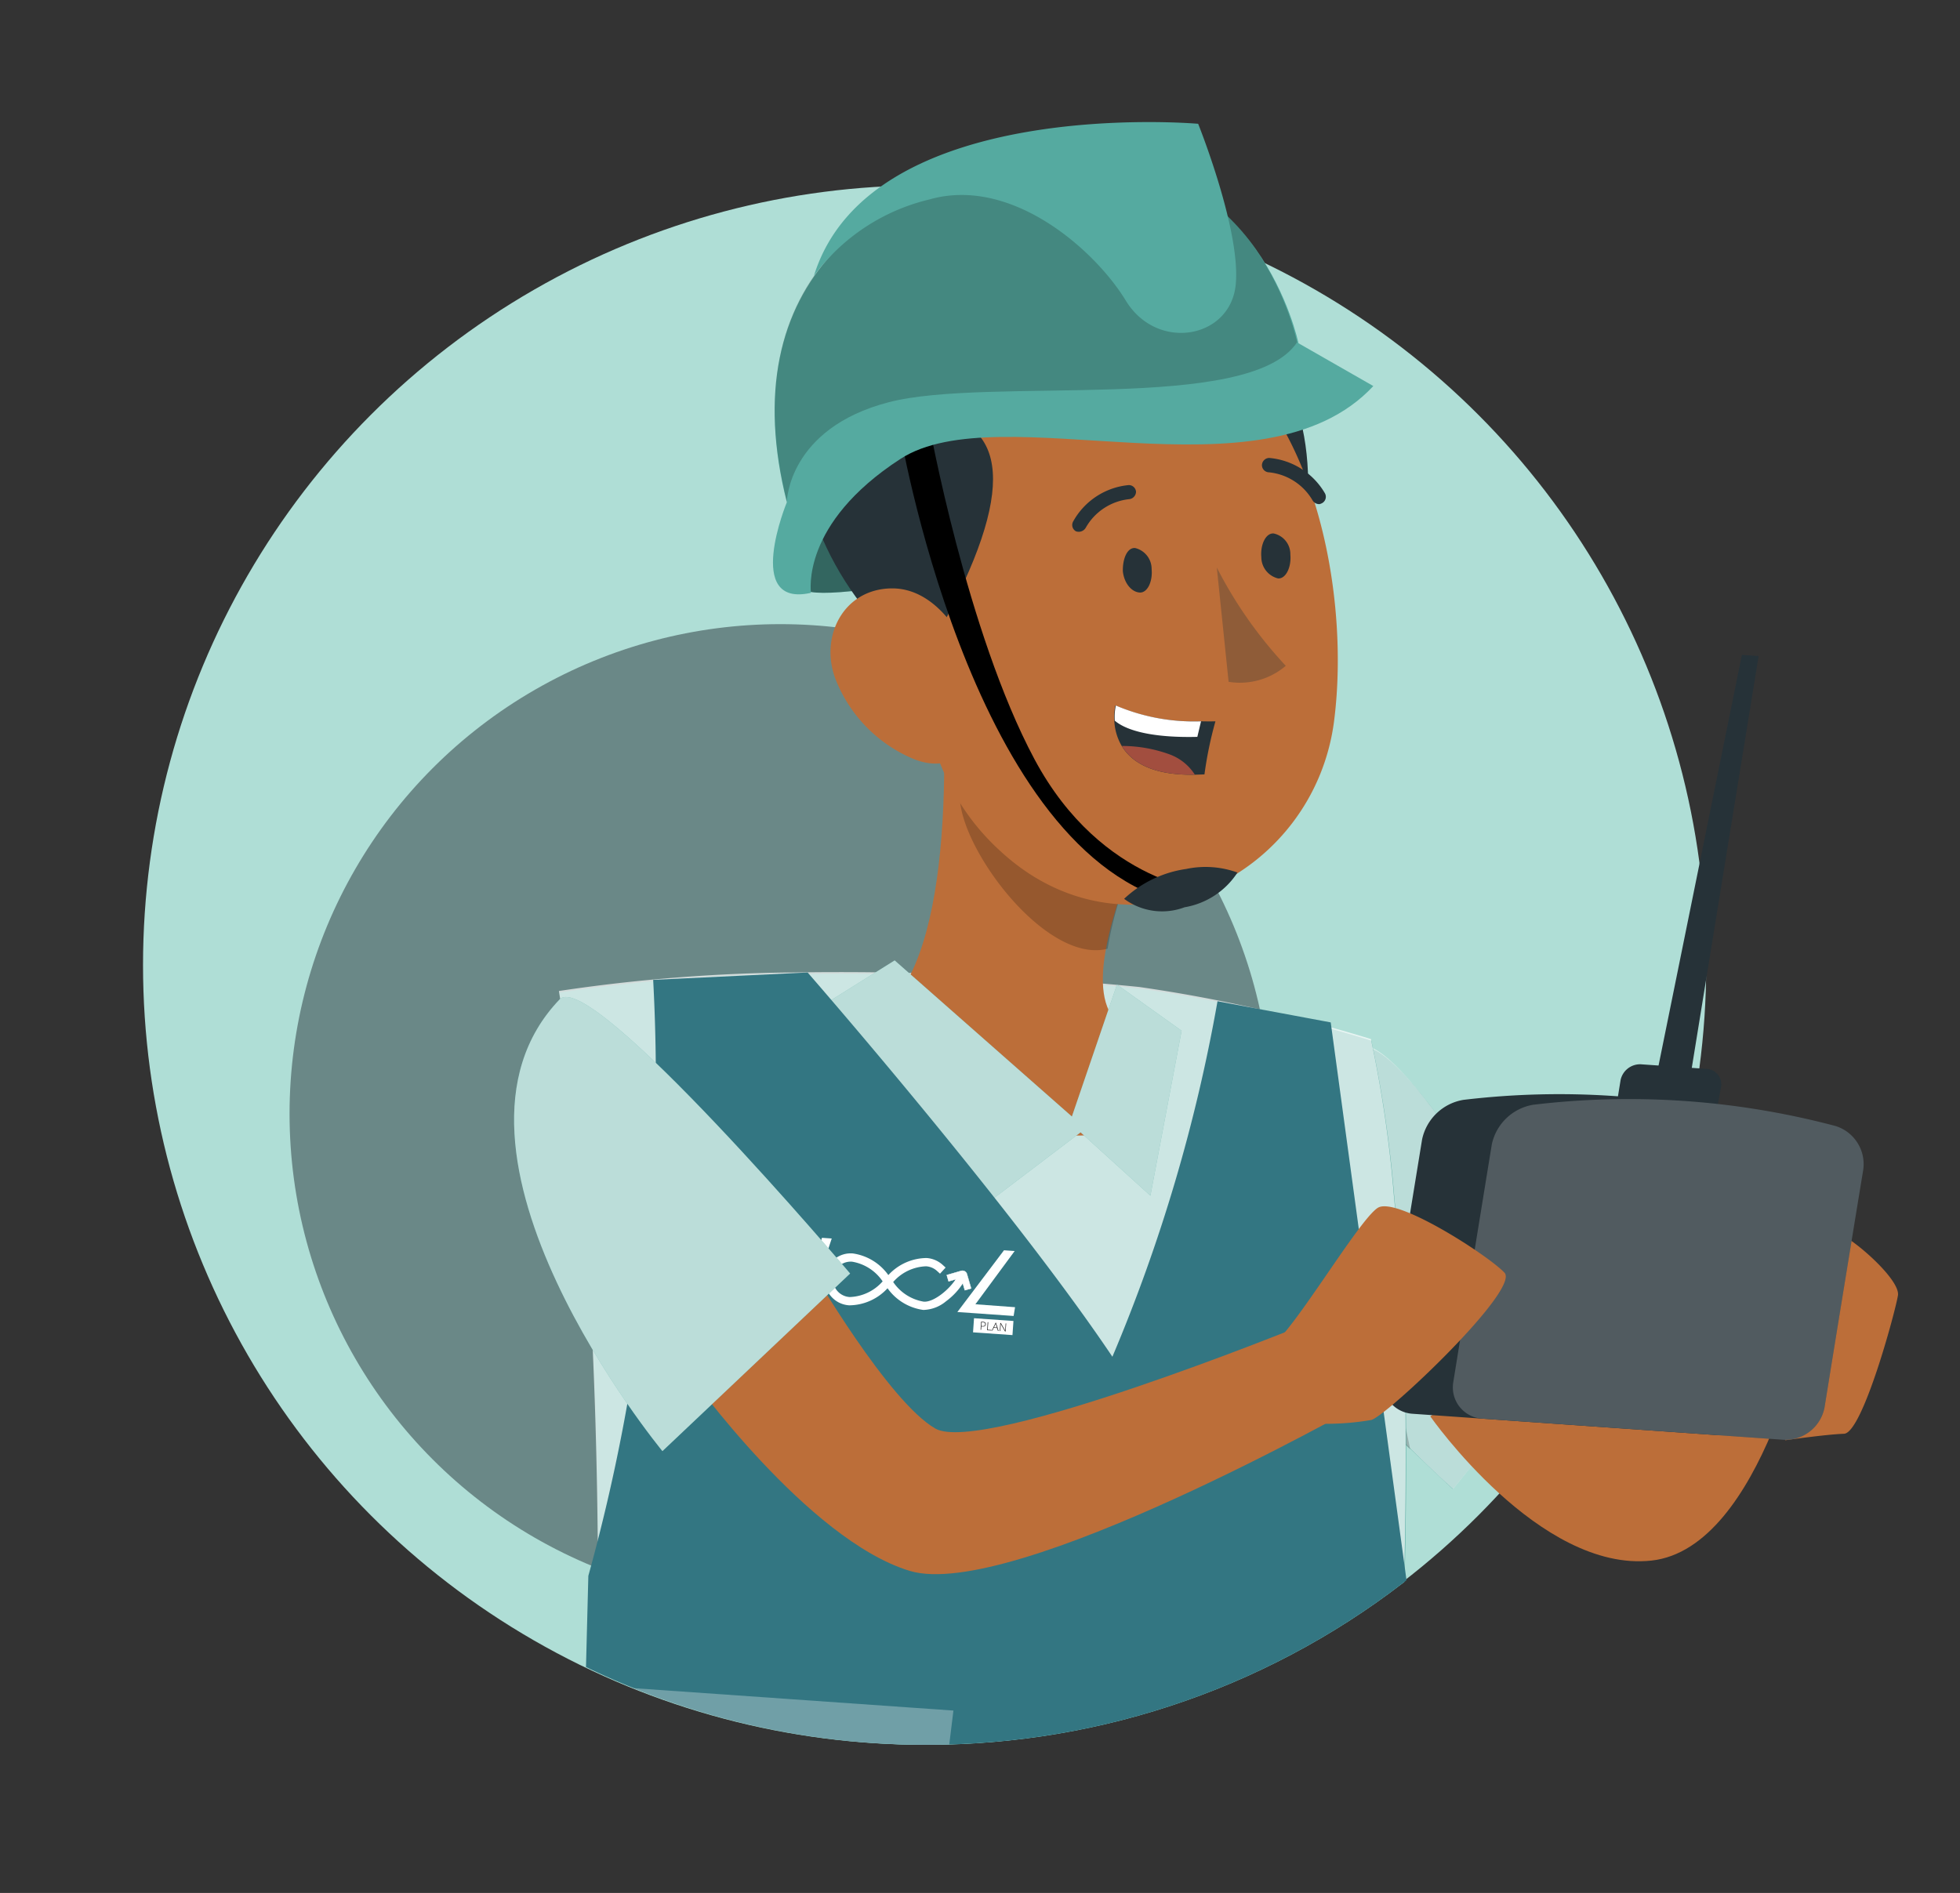 <svg xmlns="http://www.w3.org/2000/svg" xmlns:xlink="http://www.w3.org/1999/xlink" width="162.665" height="157.13" viewBox="0 0 162.665 157.13">
  <rect x="0" y="0" width="162.665" height="157.13" fill="#333333" stroke="none"/>
  <defs>
    <clipPath id="clip-path">
      <path id="Tracé_19068" data-name="Tracé 19068" d="M4794.78-322.255c-.867,35.526-9.842,42.755-14.072,44.264-7.817,6.252-31.1-9.3-31.1-9.3A64.727,64.727,0,0,1,4709-273.045a65,65,0,0,1-65-65,65.023,65.023,0,0,1,51.175-63.526c4.455-.966,9.63-16.308,14.375-16.308,10,0,54.892,5.2,63.358,9.235,10.365,4.944-16.744,24.45-10.295,33.837,5.173,7.529,13.994,3.434,20.3,4.257C4789.6-370.552,4795.158-345.841,4794.78-322.255Z" fill="none"/>
    </clipPath>
  </defs>
  <g id="Pilote-Drone" transform="translate(526.862 -141.977)">
    <ellipse id="Ellipse_204" data-name="Ellipse 204" cx="64.866" cy="64.723" rx="64.866" ry="64.723" transform="translate(-514.992 157.365)" fill="#afded6"/>
    <ellipse id="Ellipse_205" data-name="Ellipse 205" cx="40.734" cy="40.644" rx="40.734" ry="40.644" transform="translate(-502.831 193.786)" fill="#263238" opacity="0.5"/>
    <g id="Groupe_947" data-name="Groupe 947" transform="translate(-5158.995 559.855)">
      <g id="Groupe_946" data-name="Groupe 946" clip-path="url(#clip-path)">
        <path id="Tracé_35" data-name="Tracé 35" d="M230.432,195.61c5.135,1.657,18.6,22.745,18.6,22.745l-9.31,13.253s-12.739-10.122-14.5-13.965C220.409,207.157,230.432,195.61,230.432,195.61Z" transform="matrix(0.998, 0.07, -0.07, 0.998, 4529.675, -542.199)" fill="#55aaa0"/>
        <path id="Tracé_36" data-name="Tracé 36" d="M249.022,218.382l-9.294,13.253s-1.657-1.292-3.761-3.1c-3.91-3.313-9.608-8.382-10.751-10.867a17.558,17.558,0,0,1,.4-14.065,32.239,32.239,0,0,1,4.8-8.035C235.554,197.359,249.022,218.382,249.022,218.382Z" transform="matrix(0.998, 0.07, -0.07, 0.998, 4529.69, -542.225)" fill="#fff" opacity="0.6" style="mix-blend-mode: normal;isolation: isolate"/>
        <path id="Tracé_37" data-name="Tracé 37" d="M235.958,225.392c-3.91-3.313-9.608-8.382-10.751-10.867a17.565,17.565,0,0,1,.4-14.065A106.734,106.734,0,0,1,235.958,225.392Z" transform="matrix(0.998, 0.07, -0.07, 0.998, 4529.46, -539.022)" opacity="0.2" style="mix-blend-mode: normal;isolation: isolate"/>
        <path id="Tracé_38" data-name="Tracé 38" d="M204.65,412.69H190.072a1.043,1.043,0,0,0-1.027.828L186.676,424.2a1.775,1.775,0,0,0,1.358,2.1,1.593,1.593,0,0,0,.4,0c4.721,0,8.151-.365,14.081-.365,3.645,0,14.661.381,19.7.381s5.7-4.97,3.645-5.434c-9.26-2.021-16.218-4.8-19.184-7.471A2.929,2.929,0,0,0,204.65,412.69Z" transform="matrix(0.998, 0.07, -0.07, 0.998, 4495.312, -401.718)" fill="#263238"/>
        <path id="Tracé_39" data-name="Tracé 39" d="M241.991,412.461H227.4a1.044,1.044,0,0,0-1.011.828l-2.369,10.685a1.757,1.757,0,0,0,1.33,2.1l.028.007h.4c4.721,0,8.151-.364,14.081-.364,3.645,0,14.661.381,19.7.381s5.7-4.97,3.628-5.434c-9.244-2.021-16.218-4.821-19.184-7.471A2.884,2.884,0,0,0,241.991,412.461Z" transform="matrix(0.998, 0.07, -0.07, 0.998, 4519.779, -400.158)" fill="#263238"/>
        <path id="Tracé_40" data-name="Tracé 40" d="M204.65,412.69H190.072a1.043,1.043,0,0,0-1.027.828L186.676,424.2a1.775,1.775,0,0,0,1.358,2.1,1.593,1.593,0,0,0,.4,0c4.721,0,8.151-.365,14.081-.365,3.645,0,14.661.381,19.7.381s5.7-4.97,3.645-5.434c-9.26-2.021-16.218-4.8-19.184-7.471A2.929,2.929,0,0,0,204.65,412.69Z" transform="matrix(0.998, 0.07, -0.07, 0.998, 4495.312, -401.718)" fill="#fff" opacity="0.3" style="mix-blend-mode: normal;isolation: isolate"/>
        <path id="Tracé_41" data-name="Tracé 41" d="M241.991,412.461H227.4a1.044,1.044,0,0,0-1.011.828l-2.369,10.685a1.757,1.757,0,0,0,1.33,2.1l.028.007h.4c4.721,0,8.151-.364,14.081-.364,3.645,0,14.661.381,19.7.381s5.7-4.97,3.628-5.434c-9.244-2.021-16.218-4.821-19.184-7.471A2.884,2.884,0,0,0,241.991,412.461Z" transform="matrix(0.998, 0.07, -0.07, 0.998, 4519.779, -400.158)" fill="#fff" opacity="0.3" style="mix-blend-mode: normal;isolation: isolate"/>
        <path id="Tracé_42" data-name="Tracé 42" d="M196.767,249.49H260.5c6.047,33.132,25.015,167.433,11.414,271.684H250.358s1.988-158.438-17.063-209.627c-2.187,27.4-24.452,209.511-24.452,209.511H186.86s3.313-68.5,6.626-133.224C195.508,347.164,196.684,257.856,196.767,249.49Z" transform="matrix(0.998, 0.07, -0.07, 0.998, 4502.934, -508.605)" fill="#263238"/>
        <path id="Tracé_43" data-name="Tracé 43" d="M214.89,296a172.144,172.144,0,0,1,7.123,27.549c1.789-24.385-5.334-50.245-5.334-50.245Z" transform="matrix(0.998, 0.07, -0.07, 0.998, 4520.203, -491.726)" opacity="0.2" style="mix-blend-mode: normal;isolation: isolate"/>
        <path id="Tracé_44" data-name="Tracé 44" d="M257.054,249.95H192.91v7.637l64.956-.8Z" transform="matrix(0.998, 0.07, -0.07, 0.998, 4506.876, -508.026)"/>
        <rect id="Rectangle_684" data-name="Rectangle 684" width="2.286" height="13.551" transform="matrix(0.998, 0.07, -0.07, 0.998, 4702.678, -247.212)" fill="#263238"/>
        <rect id="Rectangle_685" data-name="Rectangle 685" width="2.286" height="13.551" transform="matrix(0.998, 0.07, -0.07, 0.998, 4735.052, -244.948)" fill="#263238"/>
        <rect id="Rectangle_686" data-name="Rectangle 686" width="11.861" height="8.548" transform="matrix(0.998, 0.07, -0.07, 0.998, 4716.792, -244.116)" fill="#fff"/>
        <path id="Tracé_45" data-name="Tracé 45" d="M232.08,219.181s9.94,12.309,19.134,10.652,11.6-21.536,11.6-21.536l-5.9-2.717s-4.042,11.6-7.753,12.458-9.128-5.632-9.128-5.632Z" transform="matrix(0.998, 0.07, -0.07, 0.998, 4534.564, -535.295)" fill="#bc6e39"/>
        <path id="Tracé_46" data-name="Tracé 46" d="M249.538,213.265c.116-.514,2.154-10.138,3.313-10.155s5.98,3.562,5.848,4.97-2.137,11.6-3.661,11.762-4.821.878-4.821.878A18.246,18.246,0,0,1,249.538,213.265Z" transform="matrix(0.998, 0.07, -0.07, 0.998, 4546.032, -536.119)" fill="#bc6e39"/>
        <path id="Tracé_47" data-name="Tracé 47" d="M259.822,287.188H195.214c.116-21.387-1.557-62.007-8.134-90.02a138.664,138.664,0,0,1,19.366-2.9,250.425,250.425,0,0,1,28.643-.8,126.585,126.585,0,0,1,19.465,2.965,100.506,100.506,0,0,1,2.816,12.872c.762,4.523,1.541,10.254,2.17,17.278A399.779,399.779,0,0,1,259.822,287.188Z" transform="matrix(0.998, 0.07, -0.07, 0.998, 4505.648, -545.357)" fill="#55aaa0"/>
        <g id="Groupe_1" data-name="Groupe 1" transform="matrix(0.998, 0.07, -0.07, 0.998, 4678.784, -339.414)" opacity="0.7">
          <path id="Tracé_48" data-name="Tracé 48" d="M259.822,287.188H195.214c.116-21.387-1.557-62.007-8.134-90.02a138.664,138.664,0,0,1,19.366-2.9,250.425,250.425,0,0,1,28.643-.8,126.585,126.585,0,0,1,19.465,2.965,100.506,100.506,0,0,1,2.816,12.872c.762,4.523,1.541,10.254,2.17,17.278A399.779,399.779,0,0,1,259.822,287.188Z" transform="translate(-187.08 -193.364)" fill="#fff"/>
        </g>
        <path id="Tracé_49" data-name="Tracé 49" d="M205.935,176.14c1.657,10.089,3.313,28.162-3.065,32.668,0,0,9.791,9.509,18.223,8.432,5.417-.679,5.434-8.5,5.434-8.5-5.765.083-5.632-5.119-3.843-12.044Z" transform="matrix(0.998, 0.07, -0.07, 0.998, 4516.78, -555.917)" fill="#bc6e39"/>
        <path id="Tracé_50" data-name="Tracé 50" d="M210.478,181.2l9.94,12.176a30.647,30.647,0,0,0-.895,4.97c-4.97,1.657-12.756-7.355-13.12-11.745C206.2,184.861,210.1,182.79,210.478,181.2Z" transform="matrix(0.998, 0.07, -0.07, 0.998, 4518.857, -552.441)" opacity="0.2" style="mix-blend-mode: normal;isolation: isolate"/>
        <path id="Tracé_51" data-name="Tracé 51" d="M199.259,182.944c4.307.447,28.079-6.411,32.784-12.209s-20.542-11.6-28.013-6.444S194.521,182.447,199.259,182.944Z" transform="matrix(0.998, 0.07, -0.07, 0.998, 4513.382, -565.267)" fill="#55aaa0"/>
        <path id="Tracé_52" data-name="Tracé 52" d="M199.259,182.944c4.307.447,28.079-6.411,32.784-12.209s-20.542-11.6-28.013-6.444S194.521,182.447,199.259,182.944Z" transform="matrix(0.998, 0.07, -0.07, 0.998, 4513.382, -565.267)" opacity="0.4" style="mix-blend-mode: normal;isolation: isolate"/>
        <path id="Tracé_53" data-name="Tracé 53" d="M214.986,166.4c-4.373,4.373-.977,9.708,12.126,16.566,3.462-6.875,2-18.637-2.22-20.857S218.8,162.6,214.986,166.4Z" transform="matrix(0.998, 0.07, -0.07, 0.998, 4524.212, -565.16)" fill="#263238"/>
        <path id="Tracé_54" data-name="Tracé 54" d="M202.511,180.951c2.916,12.176,3.992,19.432,11.3,24.683,11,7.869,25.2-.414,26.009-13.253.7-11.48-4.158-29.471-17.047-32.271a17.082,17.082,0,0,0-20.26,20.807Z" transform="matrix(0.998, 0.07, -0.07, 0.998, 4516.966, -566.722)" fill="#bc6e39"/>
        <path id="Tracé_55" data-name="Tracé 55" d="M213.767,173.434c.182.994.845,1.657,1.508,1.657s1.027-1.011.861-2a1.787,1.787,0,0,0-1.491-1.657C214,171.43,213.667,172.374,213.767,173.434Z" transform="matrix(0.998, 0.07, -0.07, 0.998, 4524.122, -558.504)" fill="#263238"/>
        <path id="Tracé_56" data-name="Tracé 56" d="M220.645,172.258a1.816,1.816,0,0,0,1.508,1.657c.646,0,1.044-1.011.878-2.038a1.753,1.753,0,0,0-1.508-1.657C220.861,170.22,220.48,171.247,220.645,172.258Z" transform="matrix(0.998, 0.07, -0.07, 0.998, 4528.669, -558.982)" fill="#263238"/>
        <path id="Tracé_57" data-name="Tracé 57" d="M218.44,172.12a35.841,35.841,0,0,0,6.279,7.736,5.863,5.863,0,0,1-4.638,1.657Z" transform="matrix(0.998, 0.07, -0.07, 0.998, 4527.163, -557.837)" fill="#263238" opacity="0.3"/>
        <path id="Tracé_58" data-name="Tracé 58" d="M211.8,172.436a.652.652,0,0,1-.4,0,.6.6,0,0,1-.272-.8l.007-.013a5.9,5.9,0,0,1,4.373-3.313.6.6,0,0,1,.646.5h0a.63.63,0,0,1-.53.663h0a4.711,4.711,0,0,0-3.413,2.6A.679.679,0,0,1,211.8,172.436Z" transform="matrix(0.998, 0.07, -0.07, 0.998, 4522.509, -560.671)" fill="#263238"/>
        <path id="Tracé_59" data-name="Tracé 59" d="M225.343,169.989a.633.633,0,0,1-.6-.248,4.732,4.732,0,0,0-3.777-2.087.6.6,0,0,1-.63-.562v0a.614.614,0,0,1,.563-.63,5.945,5.945,0,0,1,4.8,2.584.6.6,0,0,1-.133.828h0A.979.979,0,0,1,225.343,169.989Z" transform="matrix(0.998, 0.07, -0.07, 0.998, 4528.666, -561.457)" fill="#263238"/>
        <path id="Tracé_60" data-name="Tracé 60" d="M208.489,165.744c6.1.977,6.461,7.306-.132,20.525-6.842-3.529-12.557-13.932-10.4-18.223S203.155,164.916,208.489,165.744Z" transform="matrix(0.998, 0.07, -0.07, 0.998, 4513.77, -563.492)" fill="#263238"/>
        <path id="Tracé_61" data-name="Tracé 61" d="M200.061,182.24a11.876,11.876,0,0,0,6.792,6.03c3.959,1.342,6.146-2.154,5.235-5.98-.828-3.462-3.877-8.283-7.919-7.985S198.388,178.778,200.061,182.24Z" transform="matrix(0.998, 0.07, -0.07, 0.998, 4514.61, -557.285)" fill="#bc6e39"/>
        <path id="Tracé_62" data-name="Tracé 62" d="M222.244,180.1a31.538,31.538,0,0,0-.6,4.456l-.8.083c-3.578.315-5.334-.712-6.212-1.955a4.568,4.568,0,0,1-.762-2.054,4.453,4.453,0,0,1,0-1.259,16.56,16.56,0,0,0,7.14.812C221.763,180.149,222.244,180.1,222.244,180.1Z" transform="matrix(0.998, 0.07, -0.07, 0.998, 4523.813, -553.299)" fill="#263238"/>
        <path id="Tracé_63" data-name="Tracé 63" d="M221.038,180.182l-.215,1.309c-3.313.315-5.765,0-6.925-.861a4.449,4.449,0,0,1,0-1.259A16.56,16.56,0,0,0,221.038,180.182Z" transform="matrix(0.998, 0.07, -0.07, 0.998, 4523.826, -553.298)" fill="#fff"/>
        <path id="Tracé_64" data-name="Tracé 64" d="M220.532,183.336c-3.578.315-5.334-.712-6.212-1.955a11.563,11.563,0,0,1,4.042.431A4.2,4.2,0,0,1,220.532,183.336Z" transform="matrix(0.998, 0.07, -0.07, 0.998, 4524.041, -551.978)" fill="#a24e3f"/>
        <path id="Tracé_65" data-name="Tracé 65" d="M202.08,166.42s8.134,34.093,25.247,37.622l3.313-1.011s-9.095.166-15.44-9.94-10.669-27.152-10.669-27.152Z" transform="matrix(0.998, 0.07, -0.07, 0.998, 4516.729, -562.634)"/>
        <path id="Tracé_66" data-name="Tracé 66" d="M245.223,169.263c-8.482,10.5-30.83,2.833-38.715,8.78s-6.626,11.447-6.626,11.6c-5.517,1.657-2.518-7.355-2.518-7.355-5.831-17.759,4.97-27.98,21.536-29.935,15.539-1.822,19.879,13.8,19.879,13.8Z" transform="matrix(0.998, 0.07, -0.07, 0.998, 4513.224, -571.923)" fill="#55aaa0"/>
        <path id="Tracé_67" data-name="Tracé 67" d="M238.662,166.108c-3.5,6.2-25.313,4.589-33.463,7.339s-7.836,8.8-7.836,8.8c-5.831-17.759,4.97-27.98,21.536-29.935C234.4,150.486,238.662,166.108,238.662,166.108Z" transform="matrix(0.998, 0.07, -0.07, 0.998, 4513.225, -571.949)" opacity="0.2" style="mix-blend-mode: normal;isolation: isolate"/>
        <path id="Tracé_68" data-name="Tracé 68" d="M206.418,157.83c6.626-2.4,13.949,3.181,16.831,7.239s8.879,2.551,9-1.971-4.042-13.087-4.042-13.087-27.317-.5-30.912,14.81A16.717,16.717,0,0,1,206.418,157.83Z" transform="matrix(0.998, 0.07, -0.07, 0.998, 4514.321, -573.288)" fill="#55aaa0"/>
        <path id="Tracé_69" data-name="Tracé 69" d="M214.97,190.241a9.469,9.469,0,0,1,4.97-2.833,7.779,7.779,0,0,1,4.257,0,6.525,6.525,0,0,1-4.175,3.181A5.289,5.289,0,0,1,214.97,190.241Z" transform="matrix(0.998, 0.07, -0.07, 0.998, 4524.203, -548.177)" fill="#263238"/>
        <path id="Tracé_70" data-name="Tracé 70" d="M205.986,192.88l15.572,11.894,2.965-11.182,5.616,3.446-1.624,13.833-6.146-4.837L214.2,213.19,200.27,197.038Z" transform="matrix(0.998, 0.07, -0.07, 0.998, 4514.311, -545.071)" fill="#55aaa0"/>
        <path id="Tracé_71" data-name="Tracé 71" d="M205.986,192.88l15.572,11.894,2.965-11.182,5.616,3.446-1.624,13.833-6.146-4.837L214.2,213.19,200.27,197.038Z" transform="matrix(0.998, 0.07, -0.07, 0.998, 4514.311, -545.071)" fill="#fff" opacity="0.6" style="mix-blend-mode: normal;isolation: isolate"/>
        <path id="Tracé_72" data-name="Tracé 72" d="M259.512,246.437l-.133,6.958-.215,11.364-.3,8.283-.166,4.44-.2,5.616H240.527l-3.313-8.532-2.386,8.532L192.1,281.673l-.315-6.925v-1.657l-.4-9.31-.414-9.757-.4-9.028a154.182,154.182,0,0,0,1.905-49.7l12.739-1.507s18.107,18.024,27.45,30.034A136.494,136.494,0,0,0,239.3,193.79l9.492,1.093Z" transform="matrix(0.998, 0.07, -0.07, 0.998, 4507.921, -544.919)" fill="#337682"/>
        <path id="Tracé_73" data-name="Tracé 73" d="M221.44,230.16l-.994,19.068H191.572l-.4-9.31-.414-9.757Z" transform="matrix(0.998, 0.07, -0.07, 0.998, 4506.374, -521.088)" fill="#fff" opacity="0.3" style="mix-blend-mode: normal;isolation: isolate"/>
        <path id="Tracé_74" data-name="Tracé 74" d="M236.8,229.77l-.215,11.364-.3,8.333h-10.8l-.514-19.051Z" transform="matrix(0.998, 0.07, -0.07, 0.998, 4528.8, -519.776)" fill="#fff" opacity="0.3" style="mix-blend-mode: normal;isolation: isolate"/>
        <g id="JooLinternational" transform="matrix(0.998, 0.07, -0.07, 0.998, 4696.804, -315.407)">
          <path id="Tracé_84" data-name="Tracé 84" d="M367.327,16.321l2.94-4.634-.888,0-3.5,5.381h4.678l.069-.734Z" transform="translate(-350.689 -11.683)" fill="#fff"/>
          <path id="Tracé_85" data-name="Tracé 85" d="M33.4,16.946l.451-.459a1.425,1.425,0,0,0,1.15.6,1.029,1.029,0,0,0,.516-.137,1.481,1.481,0,0,0,.587-.993c.182-.785.489-2.007.855-3.568h.813l-1.051,4.12a1.629,1.629,0,0,1-1.671,1.294,1.883,1.883,0,0,1-1.649-.861" transform="translate(-33.405 -12.36)" fill="#fff"/>
          <path id="Tracé_86" data-name="Tracé 86" d="M132.61,36.779l-.151.309c-.483.986-1.741,2.182-2.578,2.188h-.018a3.812,3.812,0,0,1-2.639-1.449,3.8,3.8,0,0,1,2.632-1.491,1.487,1.487,0,0,1,.926.317l.269.213.427-.539-.269-.213a2.2,2.2,0,0,0-1.356-.466,4.354,4.354,0,0,0-3.07,1.634,4.368,4.368,0,0,0-3.071-1.585h-.024a2.157,2.157,0,0,0,.017,4.315h.017a4.353,4.353,0,0,0,3.071-1.634,4.368,4.368,0,0,0,3.071,1.585h.025a3.043,3.043,0,0,0,1.817-.845,5.657,5.657,0,0,0,1.372-1.728l.151-.309Zm-6.261,1.054a3.8,3.8,0,0,1-2.633,1.491H123.7a1.47,1.47,0,0,1-.01-2.94h.017a3.813,3.813,0,0,1,2.639,1.449" transform="translate(-117.519 -34.554)" fill="#fff"/>
          <path id="Tracé_87" data-name="Tracé 87" d="M343.474,55.634l-.375-1.016-1.02.376-.188-.51,1.164-.429a.416.416,0,0,1,.3.012.386.386,0,0,1,.2.219l.43,1.164-.506.187a0,0,0,0,1,0,0" transform="translate(-327.794 -52.097)" fill="#fff"/>
          <path id="Tracé_88" data-name="Tracé 88" d="M343.042,55.316l-.015-.006,0-.008-.369-1-1.02.376-.2-.54,1.179-.435a.433.433,0,0,1,.31.012.4.4,0,0,1,.211.228l.435,1.179Zm0-.033h0Zm-.364-1.024.376,1.019.479-.177-.424-1.149a.37.37,0,0,0-.194-.209.4.4,0,0,0-.285-.011l-1.149.424.177.479Z" transform="translate(-327.358 -51.76)" fill="#fff"/>
          <rect id="Rectangle_687" data-name="Rectangle 687" width="3.279" height="1.174" transform="translate(16.605 5.801)" fill="#fff"/>
          <g id="Groupe_2" data-name="Groupe 2" transform="translate(17.209 6.043)">
            <path id="Tracé_89" data-name="Tracé 89" d="M410.385,144.18a.178.178,0,0,1-.066.149.3.3,0,0,1-.187.052h-.1v.277h-.047v-.671h.164Q410.385,143.987,410.385,144.18Zm-.357.161h.092a.279.279,0,0,0,.164-.037.141.141,0,0,0,.051-.121.137.137,0,0,0-.048-.115.239.239,0,0,0-.148-.037h-.111Z" transform="translate(-409.981 -143.984)" fill="#1e1e1f"/>
            <path id="Tracé_90" data-name="Tracé 90" d="M422.018,144.658v-.671h.047v.627h.32v.044Z" transform="translate(-421.468 -143.984)" fill="#1e1e1f"/>
            <path id="Tracé_91" data-name="Tracé 91" d="M430.917,144.365h-.273l-.094.237H430.5l.27-.674h.03l.265.674h-.053Zm-.256-.042h.24l-.091-.242q-.011-.028-.028-.079a.768.768,0,0,1-.027.08Z" transform="translate(-429.561 -143.928)" fill="#1e1e1f"/>
            <path id="Tracé_92" data-name="Tracé 92" d="M445.416,144.658h-.047l-.4-.6h0q.005.106.005.161v.435h-.045v-.671h.047l.4.6h0q0-.083,0-.157v-.438h.045Z" transform="translate(-443.331 -143.984)" fill="#1e1e1f"/>
          </g>
        </g>
        <path id="Tracé_75" data-name="Tracé 75" d="M204.366,208.58s7.157,10.553,11.2,12.507,29.819-10.7,29.819-10.7l5.334,6.179s-27.8,18.422-36.445,16.45-19.333-14.91-19.333-14.91Z" transform="matrix(0.998, 0.07, -0.07, 0.998, 4510.1, -535.031)" fill="#bc6e39"/>
        <path id="Tracé_76" data-name="Tracé 76" d="M188.355,196.094c2.385-2.849,25.628,21.006,25.628,21.006l-14.5,15.788S177.223,209.463,188.355,196.094Z" transform="matrix(0.998, 0.07, -0.07, 0.998, 4504.328, -543.81)" fill="#55aaa0"/>
        <path id="Tracé_77" data-name="Tracé 77" d="M188.355,196.094c2.385-2.849,25.628,21.006,25.628,21.006l-14.5,15.788S177.223,209.463,188.355,196.094Z" transform="matrix(0.998, 0.07, -0.07, 0.998, 4504.328, -543.81)" fill="#fff" opacity="0.6" style="mix-blend-mode: normal;isolation: isolate"/>
        <path id="Tracé_78" data-name="Tracé 78" d="M244.967,210.466H242.15l4.688-35.816h1.392Z" transform="matrix(0.998, 0.07, -0.07, 0.998, 4542.577, -555.094)" fill="#263238"/>
        <path id="Tracé_79" data-name="Tracé 79" d="M248.523,199.983H240.24l.282-3.114a1.658,1.658,0,0,1,1.557-1.408h5.5a1.274,1.274,0,0,1,1.3,1.252.974.974,0,0,1-.007.156Z" transform="matrix(0.998, 0.07, -0.07, 0.998, 4540.372, -541.551)" fill="#263238"/>
        <path id="Tracé_80" data-name="Tracé 80" d="M257.37,224.607H232.239a2.618,2.618,0,0,1-2.647-2.588,2.928,2.928,0,0,1,.013-.295l1.822-19.879a4.209,4.209,0,0,1,3.181-3.512,66.869,66.869,0,0,1,25.147,0,3.311,3.311,0,0,1,2.551,3.512q-.927,9.94-1.822,19.879A3.312,3.312,0,0,1,257.37,224.607Z" transform="matrix(0.998, 0.07, -0.07, 0.998, 4533.321, -540.938)" fill="#263238"/>
        <path id="Tracé_81" data-name="Tracé 81" d="M260.831,224.607H235.75a2.6,2.6,0,0,1-2.649-2.551,2.767,2.767,0,0,1,.015-.331q.895-9.94,1.806-19.879a4.224,4.224,0,0,1,3.181-3.512,66.869,66.869,0,0,1,25.147,0,3.311,3.311,0,0,1,2.551,3.512q-.927,9.94-1.822,19.879A3.311,3.311,0,0,1,260.831,224.607Z" transform="matrix(0.998, 0.07, -0.07, 0.998, 4535.62, -540.777)" fill="#263238"/>
        <path id="Tracé_82" data-name="Tracé 82" d="M260.831,224.607H235.75a2.6,2.6,0,0,1-2.649-2.551,2.767,2.767,0,0,1,.015-.331q.895-9.94,1.806-19.879a4.224,4.224,0,0,1,3.181-3.512,66.869,66.869,0,0,1,25.147,0,3.311,3.311,0,0,1,2.551,3.512q-.927,9.94-1.822,19.879A3.311,3.311,0,0,1,260.831,224.607Z" transform="matrix(0.998, 0.07, -0.07, 0.998, 4535.62, -540.777)" fill="#fff" opacity="0.2" style="mix-blend-mode: normal;isolation: isolate"/>
        <path id="Tracé_83" data-name="Tracé 83" d="M242.762,208.253c-1.408-1.309-9.36-5.7-10.851-4.638s-6.345,10.867-8.018,12.027c-.2.133,3.976,6.2,3.976,6.2a21.85,21.85,0,0,0,4.738-.629C233.932,220.711,244.17,209.546,242.762,208.253Z" transform="matrix(0.998, 0.07, -0.07, 0.998, 4529.294, -537.065)" fill="#bc6e39"/>
      </g>
    </g>
  </g>
</svg>
